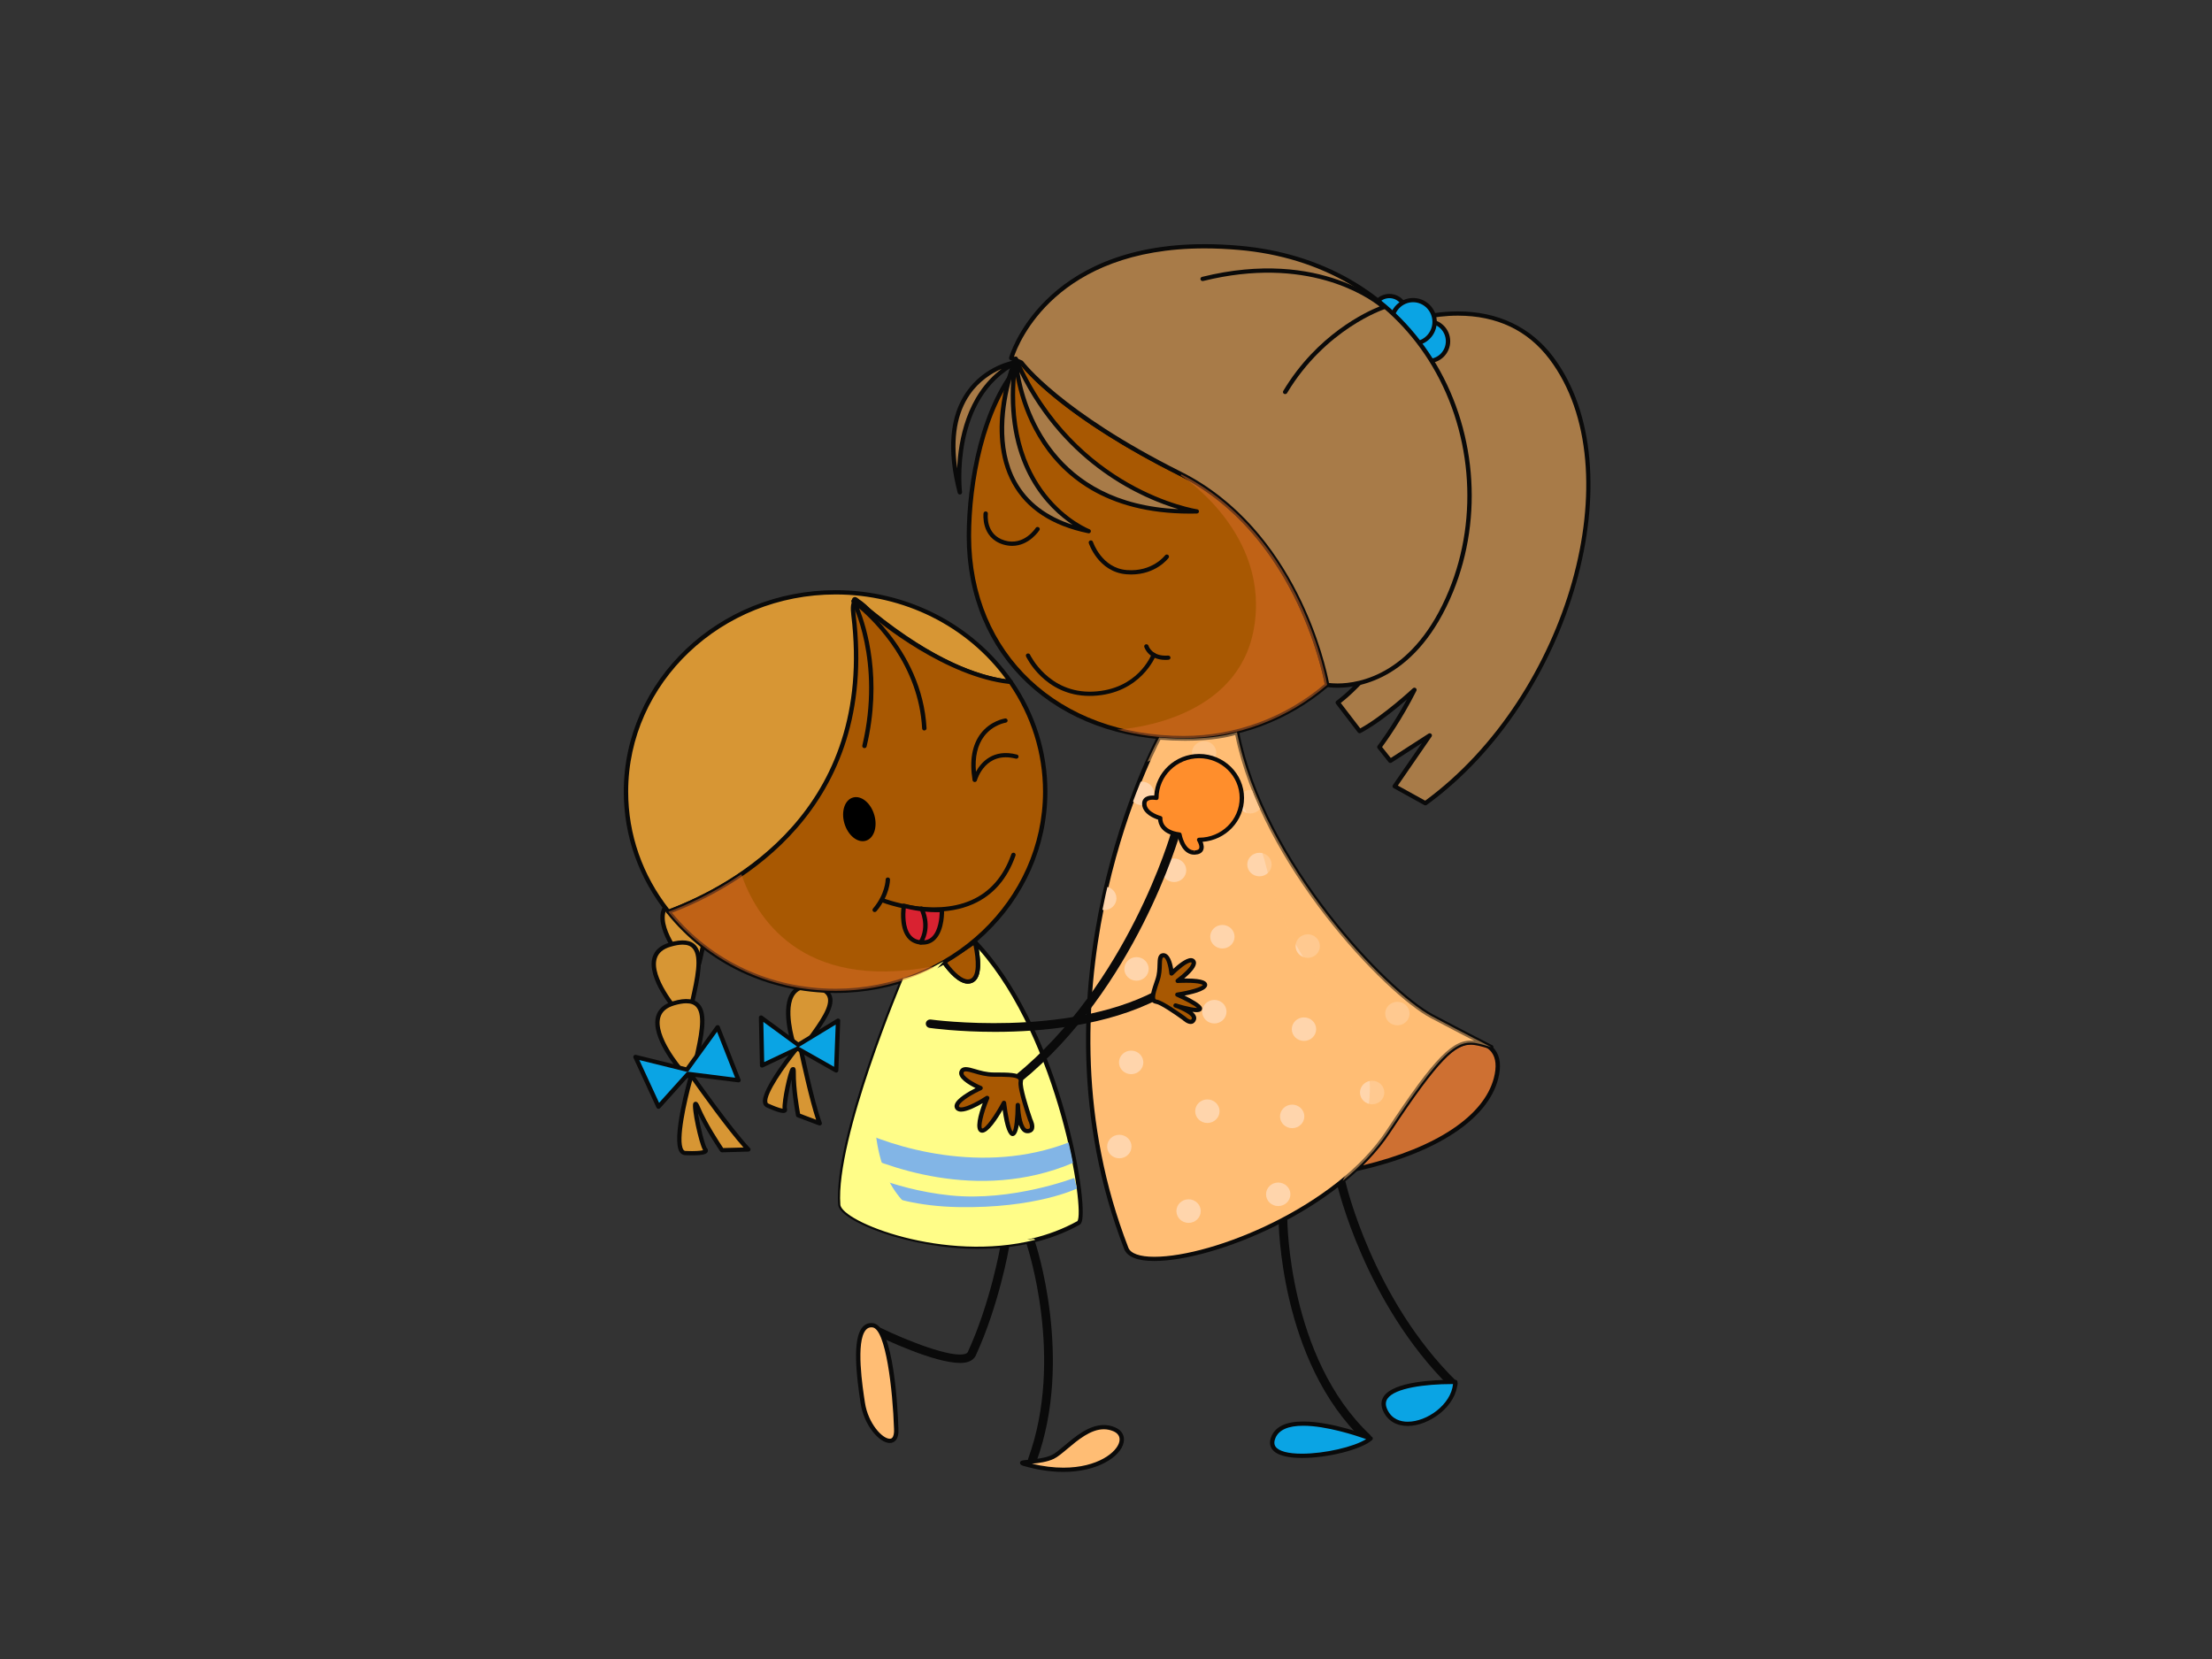 <?xml version="1.0" encoding="utf-8"?>
<!-- Generator: Adobe Illustrator 17.0.0, SVG Export Plug-In . SVG Version: 6.00 Build 0)  -->
<!DOCTYPE svg PUBLIC "-//W3C//DTD SVG 1.1//EN" "http://www.w3.org/Graphics/SVG/1.1/DTD/svg11.dtd">
<svg version="1.1" id="Layer_1" xmlns="http://www.w3.org/2000/svg" xmlns:xlink="http://www.w3.org/1999/xlink" x="0px" y="0px"
	 width="800px" height="600px" viewBox="0 0 800 600" enable-background="new 0 0 800 600" xml:space="preserve">
<rect x="0" y="0" width="800" height="600" fill="#333333" stroke="none"/>
<g>
	<g>
		<g>
			<g>
				<path fill="#FFFD88" d="M352.622,340.695c0.904,3.881,2.464,12.594-1.41,14.088c-3.423,1.302-7.629-3.724-9.973-7.074
					c-4.592,2.573-9.925,5.104-14.601,6.177c0,0-24.483,57.818-22.718,81.783c0.531,7.153,50.611,26.261,86.122,6.641
					C393.73,440.266,383.721,373.439,352.622,340.695z"/>
				<path fill="#0A0A0A" d="M353.52,451.667L353.52,451.667c-24.893,0-49.954-10.081-50.388-15.944
					c-1.765-23.874,21.777-79.758,22.784-82.126c0.096-0.229,0.295-0.397,0.542-0.458c3.916-0.898,8.749-2.953,14.389-6.092
					c0.362-0.193,0.826-0.09,1.055,0.235c3.543,5.055,6.852,7.604,9.014,6.779c2.718-1.03,2.26-7.496,0.922-13.208
					c-0.073-0.338,0.09-0.681,0.41-0.837c0.313-0.163,0.698-0.097,0.946,0.157c29.062,30.599,39.933,90.152,38.21,100.89
					c-0.181,1.043-0.47,1.633-0.971,1.91C379.986,448.744,367.56,451.667,353.52,451.667z M327.23,354.536
					c-2.067,4.929-24.182,58.547-22.513,81.066c0.289,3.989,22.754,14.54,48.803,14.54c13.763,0,25.923-2.868,36.125-8.502
					c2.838-3.434-6.436-65.308-35.679-98.33c0.837,4.803,1.096,10.811-2.464,12.172c-0.464,0.181-0.952,0.265-1.453,0.265
					c-3.218,0.012-6.622-3.688-9.038-7.02C335.69,351.638,331.062,353.596,327.23,354.536z"/>
			</g>
			<g>
				<path fill="#82B5E6" d="M388.054,420.585c-0.458-2.344-0.976-4.821-1.579-7.394c-30.949,11.968-63.928,1.712-77.986-5.374
					c-0.669,2.572-1.283,5.091-1.814,7.562C318.998,421.459,353.454,435.21,388.054,420.585z"/>
			</g>
			<g>
				<path fill="#82B5E6" d="M305.705,421.025l-0.392,3.657c0,0,12.853,11.305,41.012,11.871c28.316,0.573,43.181-6.707,43.181-6.707
					l-0.988-3.832c0,0-22.386,8.623-44.772,6.327C321.36,430.04,305.705,421.025,305.705,421.025z"/>
			</g>
			<g>
				<path fill="#A85802" d="M351.212,354.783c3.874-1.494,2.314-10.208,1.41-14.088c-0.036-0.03-0.06-0.066-0.096-0.102
					c0,0-4.954,3.586-11.286,7.116C343.584,351.059,347.79,356.085,351.212,354.783z"/>
				<path fill="#0A0A0A" d="M350.049,355.748L350.049,355.748c-3.41,0-7.026-4.134-9.461-7.599
					c-0.126-0.181-0.175-0.404-0.126-0.608c0.06-0.217,0.199-0.379,0.386-0.494c6.212-3.453,11.16-7.026,11.208-7.062
					c0.301-0.229,0.736-0.205,1.018,0.06c0.103,0.09,0.272,0.331,0.32,0.47c1.139,4.887,2.416,13.323-1.892,14.968
					C351.038,355.663,350.55,355.748,350.049,355.748z M342.379,347.968c2.922,3.983,5.694,6.255,7.671,6.255l0,0
					c0.307,0,0.591-0.054,0.868-0.163c2.567-0.976,2.296-6.767,1.151-12.19C350.417,343.009,346.747,345.485,342.379,347.968z"/>
			</g>
		</g>
		<g>
			<g>
				<g>
					<g>
						<path fill="#D79634" d="M301.752,346.799c0,0-6.785-21.452,6.441-20.139c13.233,1.314,4.948,11.413-1.759,20.771
							C302.451,352.951,301.752,346.799,301.752,346.799z"/>
						<path fill="#0A0A0A" d="M303.59,350.499c-2.151,0-2.579-3.242-2.621-3.61c-0.138-0.404-4.013-12.859,0.241-18.414
							c1.536-2.007,3.844-2.893,7.068-2.579c3.947,0.392,6.333,1.573,7.291,3.591c1.91,4.043-2.525,10.147-7.213,16.601
							l-1.272,1.784C305.79,349.649,304.681,350.499,303.59,350.499z M307.073,327.371c-2.049,0-3.562,0.663-4.592,2.013
							c-3.772,4.941-0.012,17.065,0.036,17.191c0.133,1.055,0.597,2.387,1.072,2.387c0.133,0,0.838-0.097,2.187-1.976l1.283-1.76
							c4.224-5.833,8.605-11.871,7.068-15.101c-0.693-1.464-2.717-2.38-6.014-2.7C307.748,327.396,307.398,327.371,307.073,327.371z
							"/>
					</g>
					<g>
						<path fill="#D79634" d="M293.232,359.399c0,0-6.779-21.446,6.442-20.132c13.239,1.307,4.947,11.419-1.76,20.759
							C293.925,365.564,293.232,359.399,293.232,359.399z"/>
						<path fill="#0A0A0A" d="M295.075,363.111c-2.163,0-2.579-3.248-2.627-3.615c-0.133-0.398-4.013-12.859,0.234-18.409
							c1.543-2.019,3.851-2.898,7.068-2.585c3.947,0.391,6.346,1.567,7.298,3.591c1.91,4.031-2.519,10.136-7.201,16.601
							l-1.296,1.772C297.269,362.273,296.16,363.111,295.075,363.111z M298.546,339.978c-2.049,0-3.549,0.657-4.585,2.013
							c-3.778,4.935,0,17.065,0.036,17.185c0.133,1.061,0.597,2.392,1.079,2.392c0.126,0,0.826-0.084,2.182-1.97l1.289-1.784
							c4.218-5.821,8.587-11.847,7.063-15.082c-0.687-1.47-2.718-2.374-6.02-2.706C299.228,339.996,298.884,339.978,298.546,339.978
							z"/>
					</g>
					<g>
						<path fill="#D79634" d="M286.814,377.013c0,0-6.779-21.452,6.441-20.151c13.233,1.32,4.947,11.431-1.759,20.777
							C287.513,383.183,286.814,377.013,286.814,377.013z"/>
						<path fill="#0A0A0A" d="M288.652,380.706c-2.163,0-2.585-3.236-2.621-3.61c-0.144-0.379-4.013-12.865,0.241-18.409
							c1.536-2.012,3.838-2.898,7.062-2.591c3.953,0.398,6.339,1.579,7.303,3.604c1.904,4.031-2.525,10.154-7.213,16.613
							l-1.284,1.759C290.852,379.875,289.743,380.706,288.652,380.706z M292.135,357.585c-2.055,0-3.555,0.657-4.592,2.013
							c-3.784,4.929-0.006,17.071,0.036,17.198c0.133,1.048,0.597,2.386,1.072,2.386c0.133,0,0.838-0.096,2.187-1.983l1.283-1.772
							c4.23-5.827,8.593-11.853,7.063-15.082c-0.694-1.477-2.712-2.381-6.014-2.712C292.81,357.604,292.46,357.585,292.135,357.585z
							"/>
					</g>
				</g>
				<g>
					<g>
						<path fill="#D79634" d="M289.255,377.76c0,0,4.302,20.759,7.195,28.526l-7.774-2.935c0,0-1.729-8.744-1.639-15.293
							c0.078-6.538-3.844,11.106-3.188,13.076c0.645,1.977-6.447-1.41-6.447-1.41C273.19,397.272,289.255,377.76,289.255,377.76
							L289.255,377.76z"/>
					</g>
					<g>
						<path fill="#0A0A0A" d="M296.45,407.051c-0.091,0-0.181-0.018-0.277-0.048l-7.792-2.935c-0.253-0.09-0.44-0.319-0.488-0.578
							c-0.06-0.307-1.38-7.032-1.621-13.106c-0.934,3.802-1.958,9.635-1.669,10.509c0.175,0.554,0.018,0.916-0.139,1.133
							c-0.253,0.338-0.645,0.494-1.193,0.494c-1.747,0-5.766-1.892-6.219-2.104c-0.602-0.355-0.97-0.885-1.09-1.567
							c-0.916-4.893,11.28-19.879,12.672-21.573c0.199-0.223,0.512-0.338,0.813-0.271c0.302,0.078,0.525,0.307,0.591,0.602
							c0.043,0.199,4.309,20.801,7.165,28.412c0.102,0.283,0.03,0.609-0.199,0.814C296.859,406.973,296.661,407.051,296.45,407.051
							L296.45,407.051z M289.369,402.785l5.791,2.187c-2.374-7.171-5.345-20.735-6.339-25.435
							c-5.194,6.478-11.853,16.059-11.299,19.048c0.06,0.313,0.181,0.415,0.289,0.494c1.416,0.657,4.013,1.736,5.212,1.892
							c-0.265-2.802,2.019-13.402,3.007-14.697c0.277-0.362,1.079-0.5,1.404-0.175c0.313,0.307,0.397,0.777,0.391,1.965
							C287.754,393.662,289.038,400.989,289.369,402.785L289.369,402.785z"/>
					</g>
				</g>
				<g>
					<polygon fill="#0AA4E4" points="288.695,377.88 275.245,368.01 275.624,385.334 288.477,379.248 302.421,387.142 
						303.084,369.137 					"/>
					<path fill="#0A0A0A" d="M302.421,387.901c-0.139,0-0.278-0.024-0.416-0.096l-13.564-7.689l-12.467,5.905
						c-0.241,0.115-0.53,0.109-0.759-0.03c-0.229-0.132-0.379-0.379-0.379-0.639l-0.38-17.33c0-0.295,0.157-0.572,0.434-0.699
						c0.265-0.133,0.591-0.109,0.831,0.072l13.016,9.557l13.938-8.472c0.241-0.139,0.554-0.151,0.813-0.006
						c0.253,0.144,0.404,0.404,0.392,0.687l-0.675,18.005c-0.012,0.265-0.162,0.512-0.41,0.65
						C302.68,387.877,302.548,387.901,302.421,387.901z M288.923,378.615l12.744,7.213l0.578-15.276l-13.136,7.978
						C289.05,378.561,288.989,378.597,288.923,378.615z M276.07,369.577l0.313,14.546l11.745-5.562
						c0.042-0.018,0.084-0.03,0.12-0.048c-0.006-0.006-0.018-0.018-0.03-0.03L276.07,369.577z"/>
				</g>
			</g>
			<g>
				<g>
					<g>
						<path fill="#D79634" d="M247.923,348.655c0,0-16.921-19.578-2.452-23.869c14.48-4.303,10.406,9.859,7.646,22.531
							C251.479,354.831,247.923,348.655,247.923,348.655z"/>
						<path fill="#0A0A0A" d="M250.744,351.813c-1.814,0-3.242-2.308-3.507-2.778c-0.349-0.379-10.382-12.112-8.057-19.705
							c0.784-2.537,2.821-4.314,6.062-5.273c4.7-1.392,7.918-0.994,9.725,1.169c3.061,3.676,1.308,11.527-0.542,19.843l-0.53,2.405
							C253.654,348.553,252.955,351.813,250.744,351.813z M250.063,324.774c-1.217,0-2.682,0.247-4.363,0.742
							c-2.73,0.819-4.375,2.193-5.002,4.248c-2.091,6.81,7.732,18.282,7.846,18.409c0.542,0.928,1.525,2.109,2.2,2.109
							c0.44,0,1.096-0.819,1.597-3.121l0.53-2.416c1.699-7.593,3.453-15.456,0.856-18.554
							C252.937,325.238,251.732,324.774,250.063,324.774z"/>
					</g>
					<g>
						<path fill="#D79634" d="M244.76,365.533c0,0-16.92-19.59-2.452-23.886c14.462-4.29,10.4,9.87,7.641,22.537
							C248.309,371.692,244.76,365.533,244.76,365.533z"/>
						<path fill="#0A0A0A" d="M247.562,368.679c-1.802,0-3.224-2.314-3.495-2.778c-0.349-0.379-10.388-12.118-8.056-19.711
							c0.783-2.537,2.82-4.308,6.049-5.272c4.719-1.392,7.93-0.982,9.732,1.169c3.067,3.676,1.32,11.533-0.542,19.849l-0.536,2.416
							C250.485,365.419,249.785,368.679,247.562,368.679z M246.887,341.641c-1.211,0-2.682,0.254-4.351,0.747
							c-2.736,0.808-4.375,2.206-5.013,4.237c-2.085,6.815,7.743,18.294,7.851,18.414c0.542,0.922,1.537,2.109,2.188,2.109
							c0.446,0,1.115-0.813,1.615-3.121l0.536-2.411c1.693-7.592,3.441-15.468,0.844-18.559
							C249.768,342.093,248.556,341.641,246.887,341.641z"/>
					</g>
					<g>
						<path fill="#D79634" d="M246.08,386.744c0,0-16.927-19.59-2.458-23.88c14.48-4.29,10.413,9.859,7.646,22.536
							C249.629,392.915,246.08,386.744,246.08,386.744z"/>
						<path fill="#0A0A0A" d="M248.882,389.896c-1.802,0-3.23-2.314-3.495-2.778c-0.338-0.374-10.382-12.118-8.051-19.717
							c0.777-2.537,2.82-4.302,6.056-5.272c4.688-1.392,7.912-0.982,9.72,1.169c3.067,3.682,1.313,11.539-0.537,19.867l-0.53,2.387
							C251.816,386.63,251.099,389.896,248.882,389.896z M248.213,362.846c-1.211,0-2.682,0.259-4.356,0.747
							c-2.742,0.819-4.381,2.199-5.008,4.248c-2.085,6.81,7.749,18.295,7.84,18.409c0.549,0.922,1.537,2.115,2.194,2.115
							c0.446,0,1.115-0.826,1.615-3.133l0.536-2.405c1.688-7.598,3.441-15.456,0.85-18.56
							C251.081,363.304,249.882,362.846,248.213,362.846z"/>
					</g>
				</g>
				<g>
					<g>
						<path fill="#D79634" d="M250.038,388.89c0,0,13.998,19.933,20.596,26.839l-9.503,0.253c0,0-5.809-8.424-8.719-15.33
							c-2.904-6.905,1.06,13.287,2.645,15.077c1.578,1.802-7.4,1.277-7.4,1.277C242.109,416.241,250.038,388.89,250.038,388.89
							L250.038,388.89z"/>
					</g>
					<g>
						<path fill="#0A0A0A" d="M250.28,417.844c-1.446,0-2.669-0.078-2.669-0.078c-0.76-0.102-1.344-0.483-1.778-1.115
							c-3.164-4.706,2.76-25.604,3.447-27.966c0.072-0.278,0.319-0.5,0.626-0.549c0.302-0.042,0.609,0.078,0.784,0.32
							c0.144,0.217,14.046,19.969,20.536,26.748c0.205,0.223,0.265,0.542,0.144,0.819c-0.12,0.283-0.397,0.464-0.698,0.464
							l-9.521,0.265c-0.253,0-0.524-0.12-0.681-0.344c-0.054-0.072-4.989-7.273-8.051-13.799c0.694,4.369,2.465,11.757,3.242,12.618
							c0.537,0.609,0.368,1.157,0.265,1.356C255.625,417.241,254.721,417.844,250.28,417.844L250.28,417.844z M247.767,416.247
							c0.049,0,1.169,0.066,2.513,0.066c2.495,0,3.555-0.211,3.995-0.338c-1.524-2.603-4.26-15.48-3.531-16.993
							c0.12-0.265,0.5-0.53,0.807-0.53c0.675,0,1.061,0.626,1.597,1.91c2.513,5.966,7.286,13.185,8.406,14.842l7.352-0.193
							c-5.839-6.538-15.462-19.964-18.553-24.32c-1.958,7.152-5.363,21.892-3.188,25.121
							C247.393,416.15,247.622,416.229,247.767,416.247L247.767,416.247L247.767,416.247z"/>
					</g>
				</g>
				<g>
					<polygon fill="#0AA4E4" points="248.454,386.847 229.834,382.255 238.162,400.266 248.845,388.383 267.079,390.685 
						259.553,371.523 					"/>
					<path fill="#0A0A0A" d="M238.162,401.031c-0.048,0-0.085,0-0.12-0.006c-0.283-0.036-0.5-0.211-0.615-0.446l-8.322-18.011
						c-0.12-0.272-0.078-0.585,0.121-0.814c0.199-0.223,0.506-0.325,0.801-0.241l18.09,4.471l10.78-14.914
						c0.162-0.223,0.458-0.344,0.753-0.313c0.289,0.036,0.531,0.217,0.639,0.494l7.454,18.957c0.097,0.133,0.163,0.289,0.163,0.476
						c0,0.434-0.416,0.777-0.813,0.765c-0.036,0-0.072,0-0.115-0.006l-17.806-2.247l-10.419,11.575
						C238.595,400.941,238.379,401.031,238.162,401.031z M231.22,383.382l7.147,15.474l9.883-10.973
						c0.175-0.193,0.44-0.301,0.705-0.259l16.921,2.139l-6.538-16.613l-10.237,14.137c-0.193,0.271-0.518,0.373-0.844,0.307
						L231.22,383.382z"/>
				</g>
			</g>
			<g>
				<path fill="#D79634" d="M309.471,222.528c-1.055-8.692-1.325-6.396,5.02-1.54c2.591,1.989,27.363,23.263,51.021,25.658
					c-13.564-19.536-36.842-32.431-63.295-32.431c-41.879,0-75.823,32.265-75.823,72.072c0,16.336,5.724,31.401,15.354,43.476
					C265.73,320.828,318.058,293.187,309.471,222.528z"/>
				<path fill="#0A0A0A" d="M241.747,330.535c-0.241,0-0.47-0.102-0.627-0.307c-10.153-12.732-15.517-27.929-15.517-43.94
					c0-40.162,34.36-72.84,76.613-72.84c25.73,0,49.58,12.19,63.843,32.611c0.169,0.133,0.296,0.355,0.296,0.587
					c0,0.425-0.398,0.774-0.826,0.763c-0.036,0-0.072,0-0.102,0c-10.117-1.019-27.098-6.201-50.538-25.107
					c-0.41-0.325-0.699-0.573-0.892-0.717c-1.585-1.211-2.759-2.266-3.621-3.034c-0.223-0.208-0.452-0.407-0.663-0.584
					c0.06,0.608,0.163,1.461,0.283,2.401l0.265,2.07c8.665,71.309-44.827,99.312-68.225,108.043
					C241.94,330.511,241.844,330.535,241.747,330.535z M302.216,214.99c-41.374,0-75.028,31.976-75.028,71.297
					c0,15.472,5.122,30.183,14.823,42.555c23.339-8.834,75.143-36.532,66.67-106.226l-0.253-2.058c-0.392-3.001-0.488-3.799,0-4.327
					c0.144-0.168,0.506-0.319,0.723-0.319c0.615,0,1.109,0.44,2.302,1.509c0.838,0.762,1.989,1.786,3.525,2.97
					c0.199,0.136,0.507,0.395,0.928,0.726c21.832,17.607,37.896,23.145,47.948,24.558
					C349.802,226.421,326.892,214.99,302.216,214.99z"/>
			</g>
			<g>
				<path fill="#A85802" d="M365.512,246.647c-23.658-2.395-48.689-23.398-51.021-25.658c-2.645-2.555-6.863-7.153-5.809,1.54
					c8.581,70.659-42.952,98.3-66.935,107.236c13.841,17.378,35.769,28.593,60.469,28.593c41.861,0,75.805-32.268,75.805-72.069
					C378.021,271.629,373.411,258.011,365.512,246.647z"/>
				<path fill="#0A0A0A" d="M302.216,359.122c-24.188,0-46.459-10.527-61.096-28.894c-0.144-0.181-0.199-0.44-0.133-0.674
					c0.072-0.223,0.247-0.416,0.476-0.488c22.826-8.533,74.991-35.944,66.429-106.45c-0.35-2.893-0.175-4.543,0.584-5.36
					c0.325-0.362,0.771-0.56,1.266-0.56c1.368,0,2.862,1.371,4.833,3.293l0.476,0.461c0.229,0.226,25.875,22.944,50.551,25.435
					c0.223,0.027,0.434,0.141,0.566,0.331c8.268,11.907,12.642,25.763,12.642,40.072
					C378.81,326.456,344.445,359.122,302.216,359.122z M243.031,330.107c14.335,17.475,35.842,27.484,59.186,27.484
					c41.355,0,75.003-31.985,75.003-71.304c0-13.884-4.206-27.336-12.16-38.921c-22.772-2.489-47.231-22.061-51.129-25.839
					l-0.476-0.461c-1.091-1.055-2.905-2.835-3.712-2.835c-0.229,0.196-0.669,0.958-0.277,4.206
					C318.04,293.003,266.682,321.045,243.031,330.107z"/>
			</g>
		</g>
		<g>
			<path fill="#0A0A0A" d="M373.399,529.454c-0.175,0-0.349-0.024-0.53-0.084c-0.826-0.278-1.259-1.157-0.971-1.947
				c13.131-36.13-0.397-76.817-0.542-77.227c-0.271-0.807,0.187-1.675,1.006-1.934c0.844-0.265,1.736,0.169,2.013,0.971
				c0.139,0.428,14.01,42.072,0.518,79.197C374.665,529.068,374.05,529.454,373.399,529.454L373.399,529.454z"/>
		</g>
		<g>
			<path fill="#0A0A0A" d="M347.223,492.925c-9.424,0-27.725-8.774-30.009-9.888c-0.789-0.386-1.103-1.307-0.705-2.067
				c0.391-0.759,1.343-1.055,2.127-0.675c9.225,4.501,25.67,11.015,30.533,9.322c0.591-0.205,0.771-0.476,0.856-0.651
				c8.255-17.951,11.733-38.023,11.768-38.222c0.145-0.832,0.934-1.41,1.82-1.259c0.868,0.138,1.458,0.922,1.308,1.759
				c-0.03,0.211-3.592,20.651-12.003,38.963c-0.488,1.066-1.416,1.856-2.694,2.302C349.387,492.799,348.368,492.925,347.223,492.925
				L347.223,492.925z"/>
		</g>
		<g>
			<path fill="#FFBD74" d="M370.483,529.454c-3.507-1.006,5.55-0.253,10.31-2.555c4.754-2.302,13.203-13.799,22.187-9.967
				C411.965,520.765,398.226,537.378,370.483,529.454z"/>
			<path fill="#0A0A0A" d="M384.62,532.34c-4.538,0-9.371-0.729-14.354-2.151c-0.566-0.163-1.428-0.404-1.356-1.175
				c0.078-0.796,0.747-0.862,2.958-1.061c2.29-0.211,6.122-0.56,8.569-1.741c1.229-0.603,2.784-1.91,4.598-3.429
				c3.929-3.296,8.798-7.4,14.191-7.4c1.398,0,2.766,0.277,4.08,0.85c2.447,1.042,3.597,3.091,3.073,5.478
				C405.246,526.935,396.798,532.34,384.62,532.34z M373.195,529.376c3.953,0.947,7.791,1.428,11.425,1.428
				c12.389,0,19.385-5.616,20.21-9.406c0.368-1.699-0.386-2.995-2.163-3.773c-1.109-0.463-2.272-0.711-3.441-0.711
				c-4.796,0-9.424,3.899-13.148,7.032c-1.892,1.591-3.519,2.953-4.929,3.646C378.823,528.719,375.659,529.135,373.195,529.376z"/>
		</g>
		<g>
			<path fill="#FFBD74" d="M324.126,516.674c0,0-1.187-36.613-8.514-37.379c-7.334-0.759-5.351,16.686-3.568,28.177
				C313.828,518.975,324.729,526.261,324.126,516.674z"/>
			<path fill="#0A0A0A" d="M321.806,521.873L321.806,521.873c-3.778,0-9.322-6.369-10.545-14.281
				c-1.519-9.822-3.109-23.374,0.699-27.641c0.97-1.091,2.205-1.579,3.736-1.416c7.629,0.795,9.021,31.877,9.225,38.113
				c0.127,2.037-0.241,3.525-1.09,4.399C323.301,521.59,322.602,521.873,321.806,521.873z M315.16,480.042
				c-0.807,0-1.458,0.302-1.994,0.916c-3.773,4.224-1.187,20.922-0.338,26.411c1.145,7.394,6.243,12.974,8.979,12.974l0,0
				c0.362,0,0.645-0.115,0.868-0.35c0.518-0.536,0.759-1.705,0.663-3.26c-0.452-13.938-2.97-36.167-7.809-36.673
				C315.395,480.048,315.274,480.042,315.16,480.042z"/>
		</g>
		<g>
			<path d="M316.214,294.808c1.241,4.324-0.187,8.487-3.182,9.286c-3.001,0.795-6.43-2.064-7.665-6.388
				c-1.229-4.335,0.193-8.496,3.194-9.288C311.556,287.613,314.991,290.475,316.214,294.808z"/>
		</g>
		<g>
			<path fill="#0A0A0A" d="M352.526,282.829c-0.012,0-0.024,0-0.036,0c-0.373-0.018-0.687-0.274-0.747-0.645
				c-1.163-7.095-0.168-12.763,2.917-16.836c3.573-4.7,8.635-5.468,8.84-5.505c0.44-0.069,0.85,0.226,0.91,0.645
				c0.06,0.416-0.235,0.81-0.669,0.871c-0.048,0.006-4.652,0.735-7.828,4.929c-2.398,3.182-3.386,7.484-2.953,12.826
				c1.874-3.386,6.201-8.436,14.829-6.219c0.422,0.105,0.681,0.521,0.56,0.934c-0.108,0.41-0.548,0.645-0.97,0.545
				c-10.943-2.823-13.956,7.454-14.082,7.897C353.201,282.603,352.888,282.829,352.526,282.829L352.526,282.829z"/>
		</g>
		<g>
			<g>
				<path fill="#0A0A0A" d="M337.69,329.728c-10.003,0-18.493-3.284-19.012-3.501c-0.403-0.168-0.596-0.608-0.428-1
					c0.163-0.392,0.627-0.579,1.03-0.416c0.181,0.06,17.945,6.96,31.979,0.771c6.809-3.001,11.696-8.611,14.51-16.661
					c0.144-0.41,0.608-0.615,1.006-0.494c0.415,0.139,0.639,0.585,0.506,0.982c-2.971,8.478-8.147,14.396-15.366,17.572
					C347.284,329.029,342.318,329.728,337.69,329.728L337.69,329.728z"/>
			</g>
			<g>
				<path fill="#0A0A0A" d="M316.341,329.861c-0.181,0-0.349-0.054-0.5-0.169c-0.337-0.271-0.392-0.759-0.115-1.09
					c4.508-5.315,4.58-10.443,4.58-10.497c0-0.416,0.349-0.76,0.784-0.76l0,0c0.446,0,0.801,0.344,0.801,0.76
					c0,0.235-0.054,5.718-4.929,11.479C316.793,329.764,316.57,329.861,316.341,329.861L316.341,329.861z"/>
			</g>
			<g>
				<path fill="#D92231" d="M326.904,327.565c0,0-2.115,12.516,6.068,13.281c8.196,0.771,7.671-11.75,7.671-11.75
					S334.304,329.607,326.904,327.565z"/>
				<path fill="#0A0A0A" d="M333.683,341.647c-0.253,0-0.507-0.006-0.784-0.03c-2.018-0.193-3.639-1.042-4.815-2.524
					c-3.199-4.026-2.012-11.347-1.964-11.648c0.036-0.217,0.168-0.41,0.362-0.537c0.187-0.102,0.421-0.138,0.639-0.078
					c4.911,1.349,9.37,1.561,11.594,1.561c1.157,0,1.844-0.048,1.868-0.048c0.211-0.043,0.428,0.042,0.585,0.175
					c0.162,0.144,0.259,0.338,0.265,0.549c0.012,0.301,0.278,7.279-3.14,10.714C337.064,341.021,335.509,341.647,333.683,341.647z
					 M327.573,328.528c-0.199,1.971-0.434,6.858,1.76,9.63c0.922,1.145,2.145,1.784,3.724,1.922
					c1.706,0.157,3.019-0.277,4.092-1.356c2.338-2.35,2.669-6.99,2.706-8.828c-0.307,0.012-0.687,0.012-1.139,0.012
					C336.551,329.909,332.322,329.728,327.573,328.528z"/>
			</g>
			<g>
				<path fill="#0A0A0A" d="M332.972,341.617c-0.132,0-0.265-0.03-0.391-0.108c-0.374-0.205-0.507-0.681-0.283-1.043
					c3.428-5.694,0.283-11.467,0.253-11.528c-0.205-0.361-0.067-0.831,0.313-1.036c0.386-0.193,0.868-0.06,1.079,0.313
					c0.157,0.265,3.597,6.586-0.283,13.022C333.514,341.485,333.25,341.617,332.972,341.617L332.972,341.617z"/>
			</g>
		</g>
		<g>
			<path fill="#0A0A0A" d="M312.635,270.569c-0.054,0-0.114,0-0.175-0.024c-0.421-0.088-0.687-0.507-0.591-0.91
				c7.237-30.554-3.784-51.663-3.892-51.858c-0.169-0.319-0.097-0.711,0.181-0.94c0.283-0.238,0.693-0.251,0.994-0.048
				c0.241,0.178,24.35,17.417,25.947,46.583c0.018,0.425-0.32,0.78-0.747,0.804c-0.422,0.094-0.819-0.295-0.85-0.717
				c-1.229-22.841-16.68-38.215-22.802-43.446c2.778,6.939,8.508,25.517,2.717,49.966
				C313.334,270.328,313.009,270.569,312.635,270.569L312.635,270.569z"/>
		</g>
		<g>
			<path fill="#FFFD88" d="M319.776,423.14c-14.059-38.378,21.464-75.431,21.464-75.431c-4.592,2.573-9.925,5.104-14.601,6.177
				c0,0-24.483,57.818-22.718,81.783c0.458,6.14,37.511,21.102,70.46,12.727l-0.331-0.331
				C374.05,448.063,330.869,453.426,319.776,423.14z"/>
		</g>
		<g opacity="0.5">
			<path fill="#D76B2A" d="M268.122,316.188c-9.689,6.593-19.241,10.919-26.375,13.576c13.841,17.378,35.769,28.593,60.469,28.593
				c12.762,0,24.778-3.019,35.335-8.321l-0.349-0.488C289.303,358.64,273.232,331.047,268.122,316.188z"/>
		</g>
	</g>
	<g>
		<g>
			<path fill="#0A0A0A" d="M494.374,521.53c-0.398,0-0.795-0.145-1.097-0.434c-30.502-28.737-30.864-79.553-30.864-80.065
				c0-0.856,0.711-1.543,1.578-1.543c0.886,0,1.591,0.687,1.591,1.543c0,0.494,0.368,50.038,29.906,77.872
				c0.621,0.584,0.639,1.554,0.024,2.169C495.205,521.374,494.802,521.53,494.374,521.53L494.374,521.53z"/>
		</g>
		<g>
			<path fill="#0A0A0A" d="M525.546,502.103c-0.397,0-0.813-0.151-1.127-0.458c-30.864-30.376-40.74-72.895-40.831-73.316
				c-0.187-0.832,0.362-1.651,1.211-1.838c0.868-0.162,1.706,0.344,1.88,1.181c0.096,0.41,9.786,42.108,40.005,71.828
				c0.608,0.603,0.608,1.573-0.018,2.17C526.347,501.965,525.95,502.103,525.546,502.103L525.546,502.103z"/>
		</g>
		<g>
			<path fill="#0AA4E4" d="M495.694,520.253c0,0-30.37-11.756-35.119-0.512C455.815,530.985,489.089,526.134,495.694,520.253z"/>
			<path fill="#0A0A0A" d="M470.861,527.291L470.861,527.291c-3.923,0-8.99-0.573-10.84-3.242c-0.874-1.266-0.934-2.808-0.187-4.592
				c1.501-3.549,5.369-5.351,11.504-5.351c10.497,0,24.079,5.213,24.652,5.436c0.259,0.096,0.44,0.313,0.488,0.573
				s-0.042,0.524-0.241,0.699C492.434,524.211,480.334,527.291,470.861,527.291z M471.338,515.637
				c-5.429,0-8.792,1.482-10.039,4.399c-0.549,1.301-0.536,2.344,0.036,3.169c1.151,1.645,4.519,2.543,9.527,2.543l0,0
				c8.214,0,18.795-2.453,23.23-5.273C490.391,519.174,479.683,515.637,471.338,515.637z"/>
		</g>
		<g>
			<path fill="#0AA4E4" d="M526.341,499.807c0,0-30.376-0.766-25.351,10.226C505.998,521.012,526.082,511.816,526.341,499.807z"/>
			<path fill="#0A0A0A" d="M509.108,515.715L509.108,515.715c-4.122,0-7.267-1.904-8.852-5.369
				c-0.898-1.983-0.832-3.778,0.211-5.327c3.646-5.411,18.433-5.983,24.634-5.983c0.801,0,1.259,0,1.259,0
				c0.439,0.012,0.783,0.367,0.777,0.783C526.944,508.382,517.061,515.715,509.108,515.715z M525.1,500.566
				c-9.539,0-20.681,1.386-23.308,5.291c-0.741,1.103-0.765,2.362-0.078,3.857c1.682,3.694,4.954,4.471,7.394,4.471l0,0
				c7.026,0,15.673-6.206,16.396-13.618C525.383,500.566,525.251,500.566,525.1,500.566z"/>
		</g>
		<g>
			<g>
				<path fill="#A85802" d="M479.972,247.692c-13.974,11.997-32.064,19.24-51.834,19.24c-44.2,0-77.721-28.361-77.721-73.033
					c0-21.202,5.761-48.352,18.969-62.78c0,0,12.992,17.926,57.372,40.159C471.133,193.517,479.972,247.692,479.972,247.692z"/>
				<path fill="#0A0A0A" d="M428.138,267.695c-46.23,0-78.51-30.343-78.51-73.796c0-19.545,5.013-47.836,19.168-63.287
					c0.157-0.178,0.386-0.256,0.633-0.256c0.235,0.012,0.464,0.136,0.597,0.32c0.139,0.184,13.456,18.062,57.095,39.921
					c44.224,22.166,53.54,76.417,53.624,76.971c0.048,0.256-0.048,0.515-0.253,0.693
					C465.902,260.786,447.312,267.695,428.138,267.695z M369.338,132.339c-13.365,15.269-18.126,42.588-18.126,61.56
					c0,42.542,31.63,72.262,76.926,72.262c18.632,0,36.727-6.659,50.972-18.771c-0.952-5.028-11.244-54.651-52.726-75.425
					C386.976,152.216,372.357,136.055,369.338,132.339z"/>
			</g>
			<g>
				<path fill="#0A0A0A" d="M366.072,197.419c-1,0-2.073-0.147-3.212-0.479c-8.201-2.471-7.165-11.227-7.153-11.317
					c0.06-0.419,0.44-0.714,0.886-0.657c0.428,0.048,0.729,0.428,0.681,0.859c-0.036,0.301-0.868,7.566,6.056,9.638
					c6.984,2.112,11.19-4.45,11.238-4.516c0.235-0.359,0.718-0.473,1.091-0.259c0.374,0.22,0.494,0.699,0.265,1.055
					C375.876,191.805,372.279,197.419,366.072,197.419L366.072,197.419z"/>
			</g>
			<g>
				<path fill="#0A0A0A" d="M409.108,207.768c-0.542,0-1.115-0.024-1.699-0.072c-10.19-0.798-13.6-11.163-13.636-11.274
					c-0.133-0.404,0.103-0.829,0.524-0.958c0.416-0.109,0.856,0.112,0.988,0.518c0.03,0.09,3.145,9.478,12.256,10.192
					c9.219,0.718,13.763-5.245,13.805-5.305c0.259-0.35,0.753-0.425,1.115-0.178c0.355,0.25,0.428,0.723,0.181,1.072
					C422.456,202.016,418.069,207.768,409.108,207.768L409.108,207.768z"/>
			</g>
			<g>
				<path fill="#0A0A0A" d="M394.056,251.681c-16.294,0-22.905-14.133-22.977-14.281c-0.168-0.386,0.006-0.84,0.41-1.006
					c0.398-0.184,0.867,0,1.043,0.386c0.072,0.141,6.694,14.043,22.753,13.357c16.155-0.739,21.018-13.037,21.211-13.565
					c0.15-0.397,0.608-0.602,1.024-0.455c0.416,0.154,0.614,0.584,0.476,0.982c-0.054,0.141-5.405,13.778-22.639,14.558
					C394.924,251.675,394.49,251.681,394.056,251.681L394.056,251.681z"/>
			</g>
			<g>
				<path fill="#0A0A0A" d="M421.534,238.666c-6.273,0-7.677-4.643-7.689-4.691c-0.12-0.407,0.126-0.829,0.548-0.946
					c0.422-0.112,0.856,0.123,0.982,0.533c0.048,0.166,1.272,3.962,7.092,3.538c0.434-0.019,0.814,0.277,0.856,0.696
					c0.024,0.421-0.289,0.783-0.729,0.823C422.227,238.653,421.883,238.666,421.534,238.666L421.534,238.666z"/>
			</g>
		</g>
		<g>
			<path fill="#A87B48" d="M507.185,116.85c0,0,34.257-13.429,53.889,12.648c29.714,39.49,7.129,122.674-45.561,161.001
				l-11.099-6.129l12.685-18.403l-14.269,9.204l-3.959-4.999c0,0,6.737-8.81,12.672-20.696c0,0-11.088,10.355-19.801,14.962
				l-7.924-10.358C483.817,254.083,543.641,212.694,507.185,116.85z"/>
			<path fill="#0A0A0A" d="M515.512,291.271c-0.138,0-0.277-0.036-0.397-0.097l-11.094-6.146c-0.193-0.093-0.325-0.277-0.373-0.485
				c-0.048-0.202-0.012-0.431,0.109-0.602l10.479-15.203l-10.961,7.068c-0.355,0.226-0.825,0.154-1.072-0.165l-3.959-4.987
				c-0.223-0.268-0.223-0.65-0.018-0.925c0.06-0.081,5.375-7.056,10.642-16.806c-3.953,3.426-10.84,9.063-16.752,12.181
				c-0.35,0.184-0.784,0.099-1.013-0.208l-7.93-10.352c-0.126-0.165-0.181-0.373-0.144-0.578c0.036-0.202,0.144-0.38,0.325-0.504
				c0.597-0.416,58.897-42.217,23.097-136.355c-0.151-0.38,0.048-0.811,0.434-0.958c0.374-0.147,9.105-3.525,20.379-3.525
				c14.456,0,26.369,5.689,34.45,16.42c30.449,40.455,6.942,123.756-45.724,162.074C515.85,291.211,515.675,291.271,515.512,291.271
				z M505.546,284.112l9.894,5.465c51.774-37.993,74.914-119.875,44.989-159.627c-7.881-10.479-19.048-15.791-33.166-15.791
				c-9.147,0-16.758,2.35-19.059,3.143c33.648,89.406-16.945,132.035-23.296,136.934l7.05,9.198
				c8.424-4.643,18.927-14.399,19.035-14.504c0.289-0.256,0.717-0.28,1.019-0.072c0.313,0.22,0.415,0.621,0.253,0.958
				c-5.152,10.277-10.937,18.369-12.413,20.358l3.151,3.962l13.648-8.806c0.313-0.196,0.736-0.166,1,0.099
				c0.265,0.253,0.302,0.657,0.102,0.964L505.546,284.112z"/>
		</g>
		<g>
			<g>
				<path fill="#0AA4E4" d="M508.505,113.153c0,3.351-2.687,6.066-6.008,6.066c-3.314,0-6.002-2.715-6.002-6.066
					c0-3.365,2.688-6.092,6.002-6.092C505.817,107.061,508.505,109.788,508.505,113.153z"/>
				<path fill="#0A0A0A" d="M502.497,119.987c-3.748,0-6.797-3.077-6.797-6.834c0-3.784,3.049-6.854,6.797-6.854
					c3.748,0,6.803,3.07,6.803,6.854C509.3,116.91,506.245,119.987,502.497,119.987z M502.497,107.83
					c-2.875,0-5.207,2.389-5.207,5.323c0,2.923,2.332,5.291,5.207,5.291c2.88,0,5.224-2.368,5.224-5.291
					C507.721,110.219,505.377,107.83,502.497,107.83z"/>
			</g>
			<g>
				<path fill="#0AA4E4" d="M523.696,123.406c0,3.94-3.17,7.134-7.056,7.134c-3.905,0-7.068-3.194-7.068-7.134
					c0-3.953,3.163-7.147,7.068-7.147C520.526,116.26,523.696,119.453,523.696,123.406z"/>
				<path fill="#0A0A0A" d="M516.64,131.315c-4.333,0-7.87-3.543-7.87-7.909c0-4.372,3.537-7.921,7.87-7.921
					c4.332,0,7.851,3.549,7.851,7.921C524.491,127.772,520.972,131.315,516.64,131.315z M516.64,117.022
					c-3.471,0-6.273,2.859-6.273,6.385c0,3.513,2.802,6.378,6.273,6.378c3.452,0,6.267-2.866,6.267-6.378
					C522.906,119.881,520.092,117.022,516.64,117.022z"/>
			</g>
			<g>
				<path fill="#0AA4E4" d="M518.851,116.407c0,4.335-3.495,7.851-7.786,7.851c-4.29,0-7.767-3.516-7.767-7.851
					c0-4.348,3.476-7.873,7.767-7.873C515.356,108.534,518.851,112.06,518.851,116.407z"/>
				<path fill="#0A0A0A" d="M511.065,125.027c-4.718,0-8.568-3.869-8.568-8.62c0-4.767,3.85-8.632,8.568-8.632
					c4.725,0,8.569,3.865,8.569,8.632C519.634,121.159,515.79,125.027,511.065,125.027z M511.065,109.303
					c-3.844,0-6.984,3.181-6.984,7.105c0,3.898,3.14,7.092,6.984,7.092c3.851,0,6.991-3.194,6.991-7.092
					C518.056,112.484,514.916,109.303,511.065,109.303z"/>
			</g>
		</g>
		<g>
			<g>
				<path fill="#A87B48" d="M479.972,247.692c0,0-8.84-54.175-53.214-76.414c-44.38-22.233-57.372-40.159-57.372-40.159
					l-3.652-1.621c0,0,12.287-46.001,82.416-39.861c70.135,6.125,97.233,74.061,76.606,124.198
					C508.511,253.326,479.972,247.692,479.972,247.692z"/>
				<path fill="#0A0A0A" d="M483.738,248.735c-2.416,0-3.868-0.283-3.923-0.301c-0.325-0.067-0.584-0.313-0.639-0.633
					c-0.078-0.527-9.292-54.043-52.793-75.835c-42.253-21.175-55.998-38.231-57.517-40.234l-3.471-1.533
					c-0.337-0.154-0.53-0.528-0.434-0.892c0.115-0.41,11.648-41.009,70.707-41.009c4.031,0,8.255,0.199,12.552,0.579
					c30.057,2.621,54.841,17.032,69.797,40.578c15.842,24.947,18.692,57.385,7.472,84.663
					C512.651,245.351,492.012,248.735,483.738,248.735z M480.648,247.008c0.596,0.081,1.669,0.178,3.091,0.178
					c7.942,0,27.786-3.266,40.283-33.633c11.039-26.845,8.219-58.751-7.358-83.295c-14.679-23.115-39.036-37.282-68.586-39.861
					c-4.248-0.368-8.424-0.564-12.407-0.564c-53.871,0-67.297,34.224-68.978,39.253l3.019,1.332
					c0.133,0.063,0.241,0.154,0.313,0.259c0.139,0.184,13.456,18.062,57.095,39.921
					C468.939,191.552,479.539,241.208,480.648,247.008z"/>
			</g>
			<g>
				<path fill="#A87B48" d="M367.675,130.933c0,0-31.636,4.465-20.524,47.143C347.151,178.075,342.909,143.62,367.675,130.933z"/>
				<path fill="#0A0A0A" d="M347.145,178.844c-0.362,0-0.675-0.234-0.771-0.578c-4.013-15.429-2.97-27.689,3.085-36.459
					c6.876-9.946,17.65-11.573,18.102-11.633c0.374-0.063,0.753,0.166,0.874,0.528c0.115,0.344-0.036,0.735-0.392,0.91
					c-24.013,12.29-20.156,46.037-20.102,46.386c0.043,0.398-0.235,0.766-0.645,0.835
					C347.247,178.838,347.199,178.844,347.145,178.844z M362.246,133.415c-3.531,1.528-8.063,4.309-11.491,9.271
					c-4.64,6.728-6.17,15.682-4.58,26.697C346.615,159.344,349.471,143.029,362.246,133.415z"/>
			</g>
			<g>
				<path fill="#A87B48" d="M367.319,129.755c0,0-21.916,52.391,26.418,62.358C393.737,192.113,360.191,179.588,367.319,129.755z"/>
				<path fill="#0A0A0A" d="M393.737,192.872c-0.06,0-0.109,0-0.163-0.012c-13.13-2.7-22.356-8.774-27.441-18.038
					c-10.389-18.937,0-44.293,0.452-45.363c0.151-0.355,0.56-0.539,0.94-0.44c0.386,0.097,0.639,0.452,0.579,0.841
					c-6.96,48.671,25.586,61.418,25.917,61.539c0.386,0.136,0.591,0.549,0.476,0.934
					C394.393,192.658,394.086,192.872,393.737,192.872z M365.741,137.136c-2.416,8.927-5.002,24.607,1.796,36.975
					c4.049,7.379,10.901,12.642,20.403,15.7C379.263,184.044,363.595,169.112,365.741,137.136z"/>
			</g>
			<g>
				<path fill="#A87B48" d="M367.319,129.755c0,0,1.85,56.733,65.513,55.206C432.832,184.96,388.711,178.573,367.319,129.755z"/>
				<path fill="#0A0A0A" d="M430.319,185.753L430.319,185.753c-61.247,0-63.772-55.414-63.783-55.968
					c-0.024-0.374,0.241-0.699,0.615-0.777c0.373-0.088,0.747,0.109,0.892,0.445c20.982,47.87,64.471,54.685,64.905,54.739
					c0.41,0.06,0.699,0.41,0.681,0.811c-0.03,0.392-0.367,0.711-0.777,0.723C432.001,185.747,431.157,185.753,430.319,185.753z
					 M368.669,134.533c2.121,12.916,12.027,47.607,57.51,49.605C413.507,180.359,385.403,168.474,368.669,134.533z"/>
			</g>
		</g>
		<g>
			<path fill="#CE7032" d="M534.331,376.94c0,0,9.907,0.777,6.737,13.04c-3.175,12.269-18.035,25.49-50.316,32.787
				c0,0,9.226-10.521,13.269-16.686C514.32,390.366,523.828,375.223,534.331,376.94z"/>
			<path fill="#0A0A0A" d="M490.752,423.526c-0.277,0-0.548-0.132-0.687-0.367c-0.181-0.283-0.138-0.657,0.072-0.898
				c0.091-0.102,9.25-10.545,13.215-16.595l1.03-1.573c9.443-14.42,18.361-28.05,28.298-28.05c0.597,0,1.199,0.048,1.783,0.145
				c0.091,0,3.929,0.338,6.273,3.501c1.88,2.524,2.242,6.049,1.103,10.479c-3.808,14.745-22.373,26.899-50.918,33.341
				C490.861,423.514,490.801,423.526,490.752,423.526z M532.68,377.579c-9.063,0-17.764,13.275-26.965,27.345l-1.03,1.573
				c-3.019,4.61-8.979,11.684-11.793,14.968c26.622-6.424,43.85-17.897,47.405-31.672c1.019-3.965,0.747-7.063-0.825-9.19
				c-1.917-2.591-5.176-2.887-5.213-2.893C533.699,377.621,533.193,377.579,532.68,377.579z"/>
		</g>
		<g>
			<path fill="#FFBD74" d="M419.226,266.737c0,0-48.972,89.095-11.889,184.773c4.76,12.263,70.93-6.14,94.702-42.175
				c23.772-36.034,26.537-33.733,37.239-30.659c0,0-9.84-5.002-21.392-11.123c-16.637-8.81-61.409-55.577-70.526-102.737
				C447.36,264.815,438.237,268.273,419.226,266.737z"/>
			<path fill="#0A0A0A" d="M417.436,456.059c-6.001,0-9.75-1.476-10.84-4.278c-36.776-94.907,11.437-184.511,11.931-185.406
				c0.144-0.277,0.428-0.425,0.759-0.407c3.218,0.265,6.345,0.4,9.334,0.4c12.299,0,18.385-2.242,18.451-2.272
				c0.217-0.075,0.464-0.063,0.675,0.054c0.199,0.118,0.356,0.302,0.398,0.521c9.093,47.08,53.835,93.581,70.128,102.211
				c10.732,5.694,20.108,10.461,21.265,11.057c0.331,0.084,0.584,0.386,0.584,0.735c0,0.422-0.362,0.765-0.795,0.765
				c-0.012,0-0.042,0-0.042,0c-0.072,0-0.157-0.012-0.229-0.036l-1.055-0.302c-2.278-0.669-4.255-1.247-6.122-1.247
				c-5.508,0-11.286,4.778-29.177,31.894C484.335,437.59,439.22,456.059,417.436,456.059z M419.69,267.542
				c-3.639,6.944-46.802,92.9-11.605,183.698c0.819,2.115,4.146,3.296,9.352,3.296c21.44,0,65.844-18.186,83.94-45.61
				c17.885-27.122,24.266-33.311,31.78-32.521c-3.971-2.049-9.593-4.965-15.661-8.177c-16.36-8.677-61.18-55.154-70.749-102.406
				c-2.127,0.645-8.069,2.082-18.126,2.082C425.764,267.902,422.763,267.782,419.69,267.542z"/>
		</g>
		<g>
			<defs>
				<path id="SVGID_1_" d="M419.382,267.843c0,0-47.977,87.302-11.648,181.052c4.664,12.021,69.502-6.008,92.792-41.307
					c23.296-35.317,26.014-33.064,36.499-30.057c0,0-9.648-4.905-20.964-10.895c-16.312-8.635-60.18-54.467-69.11-100.667
					C446.951,265.969,438.021,269.352,419.382,267.843z"/>
			</defs>
			<clipPath id="SVGID_2_">
				<use xlink:href="#SVGID_1_"  overflow="visible"/>
			</clipPath>
			<g clip-path="url(#SVGID_2_)">
				<g>
					<path fill="#FFD5AC" d="M459.894,312.675c0,2.35-1.971,4.26-4.405,4.26c-2.434,0-4.399-1.91-4.399-4.26
						c0-2.356,1.965-4.26,4.399-4.26C457.924,308.415,459.894,310.319,459.894,312.675z"/>
				</g>
				<g>
					<path fill="#FFD5AC" d="M446.493,338.779c0,2.35-1.965,4.254-4.399,4.254s-4.405-1.904-4.405-4.254
						c0-2.35,1.971-4.261,4.405-4.261S446.493,336.428,446.493,338.779z"/>
				</g>
				<g>
					<path fill="#FFD5AC" d="M477.357,342.159c0,2.344-1.965,4.261-4.393,4.261c-2.44,0-4.404-1.917-4.404-4.261
						c0-2.344,1.964-4.254,4.404-4.254C475.393,337.905,477.357,339.815,477.357,342.159z"/>
				</g>
				<g>
					<path fill="#FFD5AC" d="M476.007,372.21c0,2.344-1.97,4.255-4.399,4.255c-2.44,0-4.411-1.91-4.411-4.255
						c0-2.344,1.97-4.254,4.411-4.254C474.037,367.956,476.007,369.866,476.007,372.21z"/>
				</g>
				<g>
					<path fill="#FFD5AC" d="M509.788,366.57c0,2.356-1.97,4.26-4.411,4.26c-2.435,0-4.399-1.904-4.399-4.26
						c0-2.344,1.964-4.248,4.399-4.248C507.818,362.322,509.788,364.226,509.788,366.57z"/>
				</g>
				<g>
					<path fill="#FFD5AC" d="M471.729,403.761c0,2.344-1.964,4.255-4.398,4.255c-2.429,0-4.399-1.91-4.399-4.255
						c0-2.35,1.97-4.254,4.399-4.254C469.765,399.507,471.729,401.411,471.729,403.761z"/>
				</g>
				<g>
					<path fill="#FFD5AC" d="M441.07,401.881c0,2.35-1.976,4.261-4.417,4.261c-2.429,0-4.399-1.91-4.399-4.261
						c0-2.35,1.97-4.26,4.399-4.26C439.093,397.621,441.07,399.531,441.07,401.881z"/>
				</g>
				<g>
					<path fill="#FFD5AC" d="M415.436,350.427c0,2.35-1.97,4.254-4.399,4.254c-2.44,0-4.405-1.904-4.405-4.254
						c0-2.357,1.965-4.266,4.405-4.266C413.465,346.161,415.436,348.07,415.436,350.427z"/>
				</g>
				<g>
					<path fill="#FFD5AC" d="M429.024,314.747c0,2.344-1.964,4.255-4.404,4.255c-2.429,0-4.399-1.91-4.399-4.255
						c0-2.368,1.97-4.26,4.399-4.26C427.06,310.487,429.024,312.38,429.024,314.747z"/>
				</g>
				<g>
					<path fill="#FFD5AC" d="M413.501,384.238c0,2.344-1.976,4.254-4.399,4.254c-2.44,0-4.404-1.91-4.404-4.254
						c0-2.357,1.964-4.266,4.404-4.266C411.525,379.972,413.501,381.881,413.501,384.238z"/>
				</g>
				<g>
					<path fill="#FFD5AC" d="M434.267,438.006c0,2.35-1.977,4.266-4.405,4.266c-2.429,0-4.399-1.916-4.399-4.266
						c0-2.35,1.97-4.266,4.399-4.266C432.29,433.74,434.267,435.656,434.267,438.006z"/>
				</g>
				<g>
					<path fill="#FFD5AC" d="M409.223,414.656c0,2.35-1.977,4.261-4.399,4.261c-2.435,0-4.405-1.91-4.405-4.261
						c0-2.344,1.97-4.248,4.405-4.248C407.246,410.408,409.223,412.312,409.223,414.656z"/>
				</g>
				<g>
					<path fill="#FFD5AC" d="M403.782,324.883c0,2.35-1.97,4.261-4.387,4.261c-2.44,0-4.411-1.91-4.411-4.261
						c0-2.356,1.971-4.26,4.411-4.26C401.811,320.623,403.782,322.527,403.782,324.883z"/>
				</g>
				<g>
					<path fill="#FFD5AC" d="M417.376,286.938c0,2.344-1.964,4.26-4.404,4.26c-2.429,0-4.393-1.916-4.393-4.26
						c0-2.347,1.964-4.257,4.393-4.257C415.412,282.681,417.376,284.591,417.376,286.938z"/>
				</g>
				<g>
					<path fill="#FFD5AC" d="M439.895,272.293c0,2.353-1.971,4.263-4.399,4.263c-2.435,0-4.411-1.91-4.411-4.263
						c0-2.344,1.976-4.255,4.411-4.255C437.924,268.038,439.895,269.949,439.895,272.293z"/>
				</g>
				<g>
					<path fill="#FFD5AC" d="M456.586,289.945c0,2.353-1.97,4.263-4.387,4.263c-2.44,0-4.405-1.91-4.405-4.263
						c0-2.344,1.965-4.26,4.405-4.26C454.616,285.685,456.586,287.601,456.586,289.945z"/>
				</g>
				<g>
					<path fill="#FFD5AC" d="M466.691,431.938c0,2.35-1.97,4.255-4.417,4.255c-2.423,0-4.393-1.904-4.393-4.255
						c0-2.35,1.97-4.254,4.393-4.254C464.721,427.684,466.691,429.588,466.691,431.938z"/>
				</g>
				<g>
					<path fill="#FFD5AC" d="M443.582,365.883c0,2.362-1.97,4.266-4.393,4.266c-2.434,0-4.405-1.904-4.405-4.266
						c0-2.35,1.971-4.255,4.405-4.255C441.612,361.629,443.582,363.533,443.582,365.883z"/>
				</g>
				<g>
					<path fill="#FFD5AC" d="M500.659,395.126c0,2.35-1.976,4.255-4.411,4.255c-2.423,0-4.387-1.904-4.387-4.255
						c0-2.356,1.965-4.266,4.387-4.266C498.683,390.86,500.659,392.77,500.659,395.126z"/>
				</g>
			</g>
		</g>
		<g opacity="0.5">
			<path fill="#FFBD74" d="M517.887,367.552c-16.637-8.81-61.409-55.577-70.526-102.737c0,0-9.123,3.459-28.134,1.922
				c0,0-1.705,3.094-4.23,8.755c2.043-0.958,30.473-13.275,43.459,39.93c13.401,54.908,56.046,53.835,27.128,111.653
				c6.448-5.284,12.16-11.22,16.457-17.74c23.772-36.034,26.537-33.733,37.239-30.659
				C539.279,378.676,529.439,373.674,517.887,367.552z"/>
		</g>
		<g>
			<g>
				<path fill="#0A0A0A" d="M368.114,391.697c-0.458,0-0.898-0.181-1.217-0.536c-0.56-0.663-0.47-1.615,0.193-2.163
					c40.753-33.039,56.39-87.619,56.54-88.161c0.241-0.81,1.109-1.295,1.952-1.079c0.844,0.22,1.344,1.055,1.115,1.877
					c-0.144,0.561-16.065,56.059-57.565,89.707C368.838,391.589,368.47,391.697,368.114,391.697L368.114,391.697z"/>
			</g>
			<g>
				<path fill="#A85802" d="M372.604,404.99c0,0-3.953-11.238-3.435-13.793c0.531-2.555-3.7-2.555-9.773-2.555
					c-6.074,0-10.569-3.585-11.624-1.03c-1.061,2.555,6.87,5.882,6.87,5.882s-10.039,4.598-8.455,7.158
					c1.585,2.555,10.829-3.585,10.829-3.585s-4.489,10.744-2.109,11.762c2.381,1.019,8.189-9.967,8.189-9.967
					s1.319,11.497,3.169,11.244c1.838-0.259,1.838-10.479,1.838-10.479s0.271,9.461,3.447,9.461
					C374.713,409.088,372.604,404.99,372.604,404.99z"/>
				<path fill="#0A0A0A" d="M366.205,410.872c-1.494,0-2.706-3.194-3.592-9.509c-1.904,3.308-5.146,8.297-7.376,8.297
					c-0.229,0-0.452-0.048-0.645-0.126c-2.295-0.988-0.639-6.665,0.826-10.569c-2.205,1.301-5.634,3.073-7.809,3.073
					c-1.229,0-1.813-0.536-2.103-1c-0.296-0.482-0.362-1.03-0.169-1.621c0.675-2.175,5.086-4.676,7.49-5.887
					c-2.53-1.235-6.803-3.742-5.785-6.206c0.259-0.633,0.868-1.386,2.248-1.386c0.922,0,2.066,0.325,3.38,0.711
					c1.856,0.554,4.164,1.229,6.725,1.229c5.302,0,8.803,0,10.111,1.531c0.313,0.361,0.639,0.994,0.434,1.934
					c-0.349,1.717,1.91,9.135,3.423,13.408c0.097,0.181,1.302,2.609,0.362,4.092c-0.289,0.458-0.904,1.006-2.175,1.006
					c-1.488,0-2.453-1.326-3.079-3.037c-0.416,2.555-1.109,3.923-2.091,4.049L366.205,410.872z M363.095,398.091
					c0.048,0,0.09,0.012,0.138,0.018c0.35,0.06,0.609,0.331,0.651,0.675c0.512,4.423,1.549,9.503,2.344,10.467
					c0.56-0.784,1.09-5.062,1.09-9.623c0-0.416,0.344-0.765,0.784-0.765c0.379-0.036,0.789,0.331,0.802,0.741
					c0.109,3.658,1.072,8.707,2.645,8.707c0.434,0,0.711-0.084,0.832-0.277c0.343-0.53-0.085-1.934-0.488-2.693
					c-0.44-1.272-4.056-11.612-3.495-14.293c0.073-0.379-0.024-0.56-0.108-0.657c-0.832-0.982-4.749-0.982-8.894-0.982
					c-2.796,0-5.225-0.711-7.177-1.29c-1.205-0.35-2.23-0.651-2.929-0.651c-0.512,0-0.663,0.139-0.777,0.434
					c-0.506,1.211,3.417,3.615,6.441,4.893c0.283,0.12,0.476,0.392,0.476,0.687c0.012,0.301-0.175,0.573-0.452,0.711
					c-2.868,1.314-7.616,4.019-8.135,5.664c-0.06,0.217-0.024,0.331,0.03,0.398c0.036,0.066,0.157,0.253,0.735,0.253
					c2.32,0,7.249-2.935,8.955-4.068c0.289-0.187,0.675-0.168,0.94,0.03c0.283,0.217,0.379,0.578,0.259,0.892
					c-2.332,5.562-3.29,10.449-2.543,10.768l0,0c1.259,0,4.719-4.977,7.171-9.611C362.535,398.26,362.812,398.091,363.095,398.091z"
					/>
			</g>
		</g>
		<g>
			<path fill="#FF8E2C" d="M433.694,303.723c8.533,0,15.444-6.773,15.444-15.14c0-8.364-6.912-15.143-15.444-15.143
				c-8.539,0-15.456,6.779-15.456,15.143c0,0-4.761-0.958-4.363,2.492c0.391,3.45,5.755,4.797,5.755,4.797s-0.609,4.98,6.929,5.929
				c0,0,1.187,6.722,5.544,6.535C436.46,308.131,433.694,303.723,433.694,303.723z"/>
			<path fill="#0A0A0A" d="M431.916,309.101c-4.074,0-5.61-4.917-6.02-6.604c-6.014-0.97-6.942-4.562-7.056-6.056
				c-1.513-0.491-5.375-2.049-5.755-5.278c-0.114-0.995,0.109-1.793,0.669-2.395c0.651-0.699,1.73-1.069,3.115-1.069
				c0.211,0,0.41,0.012,0.591,0.027c0.476-8.376,7.569-15.049,16.234-15.049c8.955,0,16.233,7.14,16.233,15.908
				c0,8.367-6.616,15.239-14.998,15.866c0.367,0.907,0.674,2.184,0.109,3.218c-0.488,0.874-1.459,1.362-2.905,1.422
				C432.127,309.095,431.928,309.101,431.916,309.101z M416.87,289.222c-0.91,0-1.597,0.208-1.934,0.57
				c-0.247,0.253-0.337,0.657-0.271,1.199c0.331,2.878,5.11,4.125,5.152,4.143c0.391,0.094,0.639,0.449,0.596,0.829
				c-0.018,0.16-0.367,4.245,6.249,5.092c0.338,0.036,0.615,0.296,0.675,0.632c0.006,0.06,1.091,5.879,4.58,5.879v0.771l0.144-0.771
				c0.85-0.043,1.368-0.256,1.579-0.618c0.44-0.781-0.331-2.344-0.627-2.817c-0.144-0.247-0.151-0.542-0.018-0.78
				c0.144-0.241,0.41-0.386,0.699-0.386c8.08,0,14.649-6.46,14.649-14.381c0-7.921-6.568-14.369-14.649-14.369
				c-8.087,0-14.673,6.448-14.673,14.369c0,0.232-0.108,0.449-0.283,0.603c-0.187,0.132-0.428,0.208-0.663,0.144
				C418.075,289.331,417.532,289.222,416.87,289.222z"/>
		</g>
		<g opacity="0.5">
			<path fill="#D76B2A" d="M479.972,247.692c0,0-8.774-53.714-52.666-76.113l-0.283,0.344c0,0,32.763,20.949,26.405,55.715
				c-5.833,31.994-43.434,35.832-49.364,36.242c7.526,1.991,15.601,3.052,24.073,3.052
				C447.909,266.932,465.998,259.69,479.972,247.692z"/>
		</g>
		<g>
			<path fill="#0A0A0A" d="M464.793,142.526c-0.133,0-0.271-0.024-0.404-0.093c-0.374-0.214-0.5-0.681-0.277-1.049
				c12.256-20.433,29.979-28.614,34.835-30.554c-4.694-3.688-26.387-18.469-63.802-9.208c-0.434,0.096-0.861-0.147-0.97-0.56
				c-0.109-0.41,0.144-0.829,0.573-0.928c43.265-10.72,66.025,10.205,66.266,10.416c0.193,0.184,0.278,0.467,0.211,0.711
				c-0.054,0.271-0.259,0.479-0.524,0.566c-0.211,0.072-21.289,7.095-35.222,30.331C465.336,142.403,465.07,142.526,464.793,142.526
				L464.793,142.526z"/>
		</g>
		<g>
			<path fill="#0A0A0A" d="M359.836,373.186c-13.245,0-22.772-1.301-23.652-1.428c-0.868-0.133-1.458-0.904-1.338-1.741
				c0.121-0.838,0.934-1.398,1.802-1.29c0.476,0.06,48.605,6.61,81.048-10.196c0.76-0.404,1.723-0.114,2.139,0.633
				c0.41,0.747,0.12,1.675-0.651,2.073C400.359,370.993,376.991,373.186,359.836,373.186L359.836,373.186z"/>
		</g>
		<g>
			<path fill="#A85802" d="M428.276,368.329c0,0-7.923-5.79-10.075-6.05c-2.169-0.265-1.103-3.399,0.44-7.9
				c1.543-4.514-0.151-8.756,2.145-8.894c2.284-0.133,2.922,6.592,2.922,6.592s6.188-6.278,7.809-4.459
				c1.633,1.832-5.586,7.14-5.586,7.14s9.653-0.621,9.87,1.41c0.199,2.025-9.991,3.538-9.991,3.538s8.786,3.911,8.117,5.206
				c-0.669,1.32-8.78-1.277-8.78-1.277s7.442,2.597,6.623,4.947C430.97,370.932,428.276,368.329,428.276,368.329z"/>
			<path fill="#0A0A0A" d="M430.615,370.336c-1.35,0-2.748-1.314-2.904-1.458c-2.911-2.127-8.196-5.67-9.606-5.833
				c-0.861-0.115-1.32-0.549-1.549-0.892c-0.928-1.422-0.024-4.05,1.332-8.015c0.65-1.886,0.693-3.754,0.735-5.26
				c0.048-2.079,0.102-4.043,2.115-4.152l0,0c2.236,0,3.181,3.399,3.567,5.706c1.639-1.53,4.519-3.916,6.399-3.916
				c0.584,0,1.067,0.217,1.416,0.602c0.331,0.38,0.482,0.85,0.416,1.38c-0.181,1.663-2.507,3.923-4.279,5.405
				c0.247-0.006,0.507-0.006,0.765-0.006c6.508,0,7.46,1.175,7.569,2.187c0.187,1.91-3.923,3.181-8.201,3.971
				c2.597,1.266,5.833,3.055,6.291,4.29c0.151,0.404,0.067,0.723-0.036,0.91c-0.416,0.802-1.531,0.802-1.898,0.802
				c-0.434,0-0.934-0.043-1.47-0.126c1,0.868,1.615,1.844,1.259,2.886C432.079,370.137,431.133,370.336,430.615,370.336z
				 M420.859,346.257c-0.506,0.024-0.603,0.651-0.651,2.658c-0.036,1.609-0.096,3.603-0.813,5.7
				c-0.989,2.911-2.019,5.911-1.494,6.718c0.036,0.049,0.102,0.151,0.398,0.187c2.247,0.272,9.099,5.212,10.454,6.201
				c0.518,0.494,1.362,1.079,1.862,1.079c0.09,0,0.265,0,0.421-0.458c0.32-0.97-2.989-2.869-6.153-3.977
				c-0.41-0.145-0.615-0.585-0.482-0.971c0.145-0.404,0.579-0.615,0.995-0.488c0.054,0.018,5.08,1.615,7.352,1.615
				c0.066,0,0.12,0,0.175,0c-1.019-0.934-4.399-2.759-7.436-4.103c-0.325-0.144-0.506-0.47-0.458-0.802
				c0.048-0.343,0.319-0.602,0.657-0.65c4.658-0.699,9.009-1.995,9.328-2.778v0.006c-0.06,0-0.825-0.759-5.99-0.759
				c-1.687,0-3.031,0.078-3.031,0.078c-0.362,0.066-0.681-0.175-0.802-0.494c-0.114-0.307-0.018-0.669,0.259-0.88
				c2.211-1.615,5.375-4.489,5.514-5.797c0.012-0.157-0.024-0.205-0.048-0.229c-0.018-0.024-0.048-0.067-0.211-0.067
				c-1.338,0-4.562,2.676-6.423,4.556c-0.217,0.223-0.542,0.289-0.838,0.199c-0.289-0.096-0.506-0.355-0.53-0.657
				C422.661,349.36,421.715,346.257,420.859,346.257z"/>
		</g>
	</g>
</g>
</svg>
